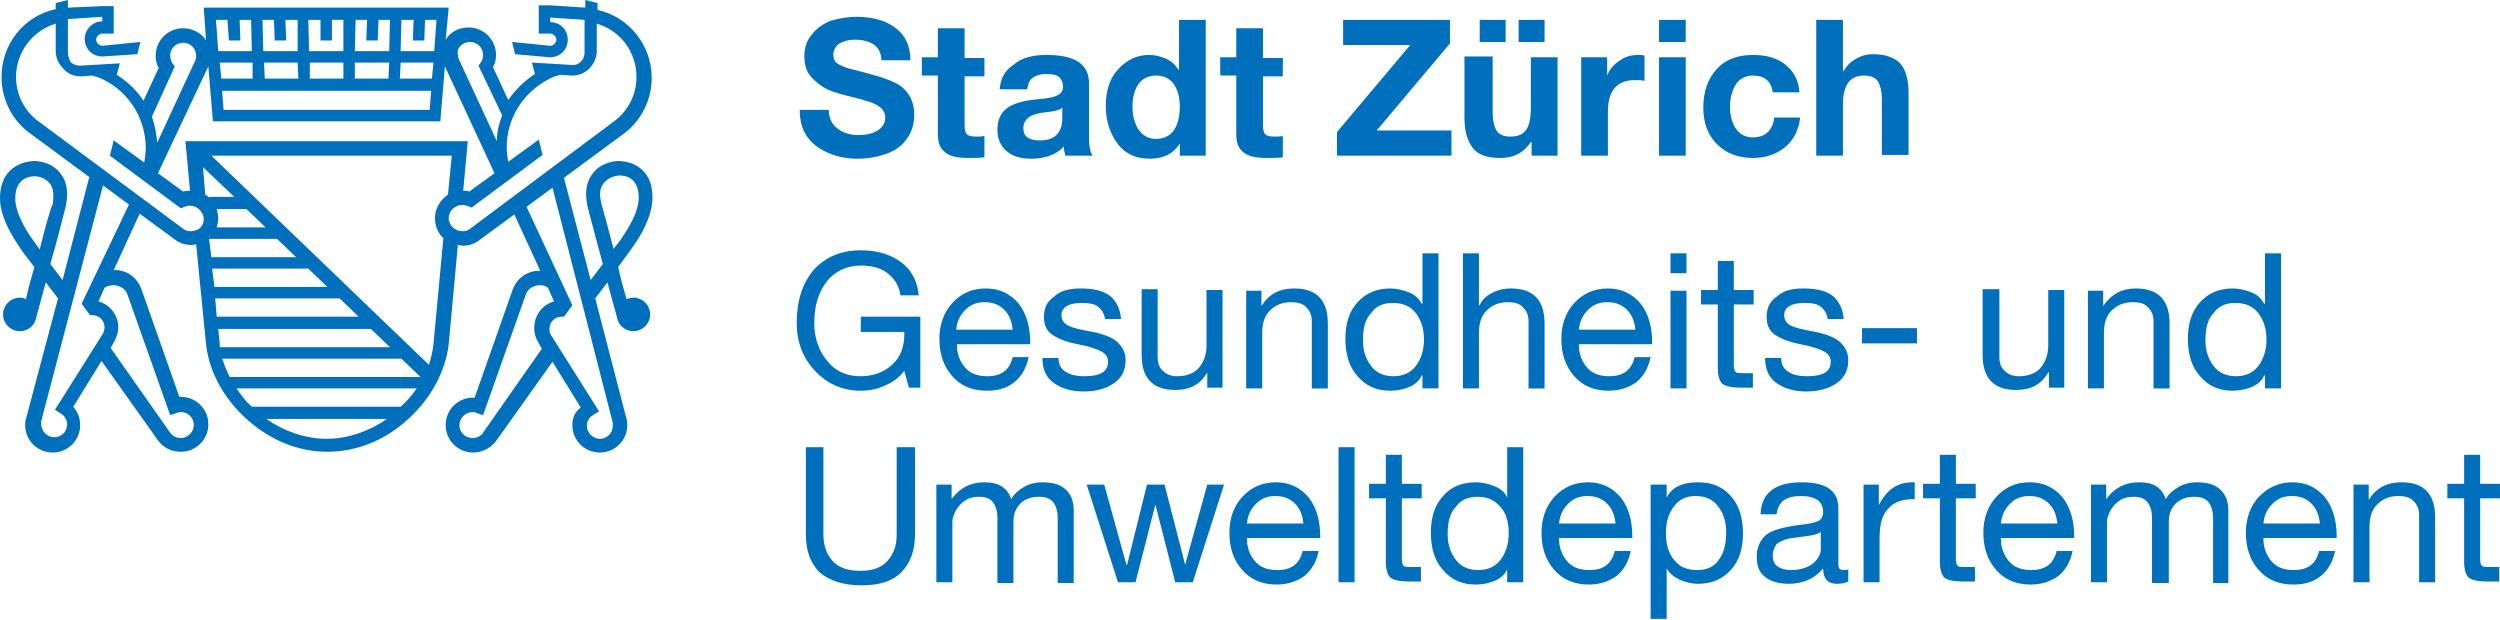 <svg id="Ebene_1" xmlns="http://www.w3.org/2000/svg" width="327.6" height="81.2" viewBox="0 0 327.6 81.2"><title>Logo Stadt Zürich</title><style>.st0{fill:#0070bc}</style><path class="st0" d="M83 39c-.3 0-.6.1-.9.2-.4-1.4-.8-2.8-1.1-4.2l1.6-2.2c.2-.3 2.9-3.7 2.9-6.9 0-4.7-4-4.8-4.4-4.8-1 0-2.5.4-3.4 1.6-.9 1.1-1.1 2.6-.7 4.4.1.3 1 3.9 2 7.5l-1.6 2.1-3.5-13.4 8-5.9c2.2-1.7 3.5-4.4 3.5-7.2 0-4.3-3-8-7.1-8.9V.4L76.7 0v1L72.1.7h-1.5v3.7h1.5c.4 0 .8.4.8.8s-.4.8-.8.8l-5-.5.4 1.6 4.5.4h.1c1.3 0 2.3-1 2.3-2.3 0-1.3-1-2.3-2.3-2.3v-.6l4.5.3v4.3c0 .5-.2.9-.5 1.2-.3.3-.8.5-1.3.4l-5.1-.3.4 1.5c-1.4.9-2.6 2.1-3.5 3.4l-2-4.3c.3-.5.4-1.1.4-1.6 0-2-1.6-3.6-3.6-3.6-1.3 0-2.4.6-3 1.6l.4-4.2H26.7l.3 4.3c-.6-1-1.8-1.6-3-1.6-2 0-3.6 1.6-3.6 3.6 0 .6.1 1.1.4 1.6l-2 4.3c-.9-1.4-2.1-2.5-3.5-3.4l.4-1.5-5.1.3c-.5 0-.9-.1-1.3-.4-.3-.5-.4-.9-.4-1.4V2.5l4.5-.3v.6c-1.3 0-2.3 1.1-2.3 2.3 0 1.3 1 2.3 2.3 2.3h.1l4.5-.3.4-1.6-5 .5c-.4 0-.8-.4-.8-.8s.4-.8.8-.8h1.5V.8h-1.5L8.9 1V0L7.3.4v.8C3.1 2.1.2 5.8.2 10.1c0 2.8 1.3 5.5 3.5 7.2l8 5.9-3.5 13.5-1.6-2.1c1-3.5 1.9-7.1 2-7.5.4-1.8.2-3.3-.7-4.4-.9-1.2-2.4-1.6-3.4-1.6-.5 0-4.5.2-4.5 4.9 0 3.1 2.7 6.5 2.9 6.9L4.5 35c-.4 1.4-.8 2.8-1.1 4.2-.2-.1-.5-.2-.8-.2-1.2 0-2.2 1-2.2 2.2s1 2.2 2.2 2.2c1 0 1.9-.7 2.1-1.6.1-.5.7-2.5 1.3-4.8l1.6 2.1-4.2 15.8c-.1.3-.1.5-.1.8 0 2 1.6 3.6 3.6 3.6s3.6-1.6 3.6-3.6c0-.9-.3-1.7-.9-2.4l3.7-6 7.4 10.4c.7 1 1.8 1.5 3 1.5 2 0 3.6-1.6 3.6-3.6S25.7 52 23.7 52h-.2l-5-14.2c-.5-1.3-1.6-2.2-3-2.4h-.6l3.4-7.4 4.5 3.3c.6.5 1.4.8 2.2.8.2 0 .4 0 .7-.1L27 45.1c.4 3.6 2.3 7.1 5.3 9.8 3.1 2.8 6.8 4.3 10.6 4.3s7.6-1.5 10.6-4.3c3-2.7 4.9-6.3 5.3-9.8l1.2-13c.2 0 .4.1.7.1.8 0 1.6-.3 2.2-.8l4.5-3.3 3.4 7.4h-.6c-1.4.2-2.5 1.1-3 2.4l-5 14.2H62c-2 0-3.6 1.6-3.6 3.6s1.6 3.6 3.6 3.6c1.2 0 2.3-.6 3-1.5l7.4-10.4 3.7 6c-.8.6-1.1 1.4-1.1 2.3 0 2 1.6 3.6 3.6 3.6s3.6-1.6 3.6-3.6c0-.3 0-.5-.1-.8L78 39.1l1.6-2.1c.6 2.3 1.2 4.3 1.3 4.8.2.9 1.1 1.6 2.1 1.6 1.2 0 2.2-1 2.2-2.2S84.2 39 83 39zM5.2 32.7l-.7-1C3.8 30.8 2 28.1 2 26c0-2.6 1.8-2.9 2.5-2.9.6 0 1.4.2 2 .9.5.6.6 1.6.4 2.8-.2.2-.9 2.7-1.7 5.9zM61.6 5.5c1 0 1.7.8 1.7 1.7 0 .4-.1.7-.3 1l-.3.4 3.1 6.5c-.4 1.1-.7 2.2-.7 3.4l-5-10.8c-.1-.2-.1-.4-.1-.6-.2-.8.6-1.6 1.6-1.6zm-10.7 4.8h-4.4V8.2H51l-.1 2.1zm-5.9 0h-4.4V8.2H45v2.1zm-5.9 0h-4.4l-.1-2.1H39l.1 2.1zm-6 0H29l-.2-2.1h4.3v2.1zm23.4 1.6l-.2 2.5h-27l-.2-2.5h27.4zm.1-1.6h-4.2l.1-2.1h4.3l-.2 2.1zm-2.4-7.7l-.1 2.7h1.5l.1-2.7h1.5l-.3 4.1h-4.4l.1-4.1h1.6zm-6.1 0L48 5.3h1.5l.1-2.7h1.5L51 6.7h-4.5l.1-4.1h1.5zm-6.1 0v2.7h1.5V2.6H45v4.1h-4.5l-.1-4.1H42zm-6.1 0l.1 2.7h1.5l-.1-2.7H39v4.1h-4.5l-.1-4.1h1.5zm-6.1 0l.2 2.7h1.5l-.1-2.7h1.5l.1 4.1h-4.4l-.3-4.1h1.5zm-2.5 6.1l.6 7.2h29.8l.6-7.2 6.5 14-3.3 2.4c-.2-.1-.5-.1-.8-.1l.6-6.5h-37l.6 6.5c-.3 0-.6 0-.9.1l-3.3-2.4 6.6-14zm1.1 18.7h3.9l2.5 2.4h-6.4c.1-.4.2-.8.2-1.2 0-.4-.1-.8-.2-1.2zm-1-1.5c-.1-.1-.3-.3-.5-.4l-.3-3.6 4.1 3.9h-3.3zM22.9 8.7l-.3-.4c-.2-.3-.3-.7-.3-1 0-1 .8-1.7 1.7-1.7 1 0 1.7.8 1.7 1.7 0 .2 0 .4-.1.6l-5 10.8c-.1-1.2-.3-2.3-.7-3.4l3-6.6zm-7.7 28.7c.4.1 1.2.3 1.5 1.2l5.6 15.8.9-.3c.2-.1.4-.1.5-.1 1 0 1.7.8 1.7 1.7s-.8 1.7-1.7 1.7c-.6 0-1.1-.3-1.4-.7l-7.8-11.1.5-.9c.3-.6.5-1.2.5-1.8 0-1.6-1.1-3-2.6-3.4l.8-1.8c.3-.2.9-.4 1.5-.3zm-4.5 2.4l1.1 1.5h.3c.9 0 1.6.7 1.6 1.6 0 .3-.1.6-.2.8l-6.3 10 .8.5c.5.3.8.9.8 1.4 0 1-.8 1.7-1.7 1.7s-1.7-.8-1.7-1.7v-.4l8.1-30.9 3.4 2.5-6.2 13zM25 30.3c-.4 0-.8-.1-1.1-.4l-19-14.1c-1.8-1.4-2.8-3.5-2.8-5.7 0-3.3 2.2-6.1 5.2-7v3.6c0 .9.4 1.7 1 2.3.6.7 1.4 1 2.2 1h.2l1.4-.1c.3.1.6.2.7.2 3.8 1.5 6.3 5.2 6.3 9.3 0 .6-.1 1.3-.2 1.9l-4-2.9-.5 2 9.3 6.9.5-.2c.4-.2.9-.2 1.4 0 .6.3 1.1.9 1.1 1.6 0 .6-.3 1.1-.8 1.4-.3.1-.6.2-.9.2zm2.4 1h8.9l2.5 2.4H27.7l-.3-2.4zm.4 3.9h12.6l2.5 2.4H28.1l-.3-2.4zm.4 3.9h16.3l2.5 2.4H28.4l-.2-2.4zm.6 6l-.2-2h20l2.5 2.4H28.8v-.4zm.3 1.9h23.5l2.5 2.4h-25c-.4-.8-.7-1.6-1-2.4zm13.7 10.5c-2.8 0-5.6-1-7.9-2.6h15.8c-2.3 1.6-5.1 2.6-7.9 2.6zm9.7-4.2H33c-.8-.7-1.4-1.5-2-2.4h23.6c-.6.9-1.3 1.7-2.1 2.4zm4.3-8.2c-.1.9-.3 1.8-.6 2.7L27.7 20.4h31.5l-.5 5.1c-1 .7-1.7 1.8-1.7 3.1 0 1 .4 2 1.1 2.6l-1.3 13.9zm4.9-15.2c-.3.3-.7.4-1.1.4-.3 0-.7-.1-1-.3-.5-.3-.8-.9-.8-1.4 0-.7.4-1.3 1.1-1.6.4-.2.9-.2 1.4 0l.5.2 9.3-6.9-.5-2-4 2.9c-.1-.6-.2-1.2-.2-1.9 0-4.1 2.5-7.7 6.3-9.3.1 0 .4-.1.7-.2l1.4.1h.2c.8 0 1.6-.3 2.2-.9.6-.6 1-1.4 1-2.3V3.1c3.1.9 5.2 3.7 5.2 7 0 2.2-1 4.3-2.8 5.7L61.7 29.9zm1.6 26.8c-.3.5-.9.7-1.4.7-1 0-1.7-.8-1.7-1.7S61 54 61.9 54c.2 0 .4 0 .5.1l.9.3 5.6-15.8c.3-.9 1.1-1.1 1.5-1.2.6-.1 1.2.1 1.4.3l.8 1.8c-1.5.4-2.6 1.8-2.6 3.5 0 .6.2 1.3.5 1.8l.5.9-7.7 11zm17-1.3v.4c0 1-.8 1.7-1.7 1.7s-1.7-.8-1.7-1.7c0-.6.3-1.1.8-1.4l.8-.5-6.3-10c-.2-.3-.2-.5-.2-.8 0-.9.7-1.6 1.6-1.6h.3L75 40l-6-12.9 3.4-2.5 7.9 30.8zm-1.5-28.7c-.3-1.3-.2-2.2.4-2.8.5-.6 1.4-.9 2-.9.8 0 2.5.3 2.5 2.9 0 2.5-2.5 5.6-2.5 5.7l-.8 1c-.8-3.1-1.5-5.6-1.6-5.9z" id="Bildmarke"/><path class="st0" d="M112.2 2.2c2.2 0 3.9.5 5.2 1.5 1.3 1 1.9 2.4 1.9 4.2h-3.8c0-.9-.4-1.6-.9-2-.6-.4-1.4-.7-2.6-.7-.8 0-1.5.2-2 .5s-.8.9-.8 1.5c0 .5.2.9.5 1.1.3.2.7.4 1.3.6.6.2 1.6.4 3 .8 1.5.4 2.6.8 3.4 1.2s1.4 1 1.8 1.7c.4.7.6 1.5.6 2.5 0 1.1-.3 2.1-.9 3-.6.9-1.5 1.6-2.6 2s-2.4.7-3.9.7c-2.2 0-4-.6-5.5-1.7-1.4-1.1-2.1-2.6-2.1-4.6v-.1h3.8c0 1 .4 1.9 1.1 2.4.7.6 1.7.9 2.8.9 1 0 1.9-.2 2.5-.6s1-.9 1-1.7c0-.5-.2-.9-.5-1.2-.3-.3-.8-.6-1.4-.8-.6-.2-1.6-.5-2.9-.8-1.6-.4-2.8-.8-3.5-1.3-.7-.5-1.3-1-1.7-1.6-.4-.6-.6-1.4-.6-2.3 0-1.1.3-2.1 1-2.9.6-.8 1.5-1.4 2.5-1.8 1.1-.3 2.2-.5 3.3-.5zm14.2 1.5v3.9h2.6V10h-2.6v6.4c0 .6.1 1 .3 1.2.2.2.6.3 1.2.3.4 0 .8 0 1.1-.1v2.8c-.5.1-1.2.1-2.1.1-1.4 0-2.4-.2-3-.7-.7-.5-1-1.3-1-2.4V9.9h-2.1V7.5h2.1V3.7h3.5zm10.7 3.5c3.8 0 5.6 1.2 5.6 3.7v6.8c0 1.3.1 2.2.5 2.7h-3.6c-.1-.4-.2-.8-.2-1.2-1 1.1-2.5 1.6-4.3 1.6-1.3 0-2.4-.3-3.2-1-.8-.7-1.2-1.6-1.2-2.8 0-1.2.4-2.1 1.1-2.7.8-.7 2.2-1.1 4.2-1.3 1.4-.1 2.3-.3 2.7-.6.4-.2.6-.6.6-1 0-.6-.2-1-.5-1.3-.4-.3-.9-.4-1.8-.4-.7 0-1.3.2-1.7.5-.4.3-.6.8-.7 1.5H131c.1-1.4.7-2.5 1.8-3.2 1-.9 2.5-1.3 4.3-1.3zm-3 9.6c0 1.1.7 1.6 2.2 1.6 1.9 0 2.9-1 2.9-2.9v-1.4c-.3.3-1 .5-2.1.6-1 .1-1.7.3-2.2.6-.5.4-.8.8-.8 1.5zM158 2.6v17.8h-3.4v-1.6c-.8 1.3-2.1 2-3.9 2-1.8 0-3.2-.6-4.2-1.9-1-1.3-1.6-3-1.6-5s.5-3.6 1.6-4.8c1.1-1.2 2.4-1.9 4.1-1.9.8 0 1.5.2 2.2.5.7.3 1.2.8 1.6 1.4h.1V2.6h3.5zM148.4 14c0 1.2.3 2.2.8 3 .6.8 1.3 1.2 2.3 1.2 1 0 1.8-.4 2.3-1.1.5-.7.8-1.8.8-3.1s-.3-2.3-.8-3c-.5-.7-1.3-1.1-2.3-1.1-1 0-1.8.4-2.3 1.1-.5.7-.8 1.7-.8 3zm17.1-10.3v3.9h2.6V10h-2.6v6.4c0 .6.1 1 .3 1.2.2.2.6.3 1.2.3.4 0 .8 0 1.1-.1v2.8c-.5.1-1.2.1-2.1.1-1.4 0-2.4-.2-3-.7-.7-.5-1-1.3-1-2.4V9.9h-2.1V7.5h2.1V3.7h3.5zM190 2.6v3.1l-9.6 11.4h9.8v3.3h-15v-3.1l9.6-11.4H176V2.6h14zm5.6 4.9v7.3c0 1 .2 1.8.5 2.3s.9.8 1.8.8c1 0 1.7-.3 2.1-.9.4-.6.6-1.5.6-2.8V7.5h3.5v12.9h-3.4v-1.8h-.1c-.9 1.4-2.2 2.1-4 2.1-1.7 0-2.9-.4-3.6-1.3-.7-.9-1.1-2.2-1.1-4v-8h3.7zm1.7-4.9v2.9h-3.4V2.6h3.4zm5.1 0v2.9H199V2.6h3.4zm12.3 4.6c.3 0 .6 0 .8.1v3.3c-.4-.1-.8-.1-1.3-.1-2.3 0-3.5 1.4-3.5 4.1v5.8h-3.5V7.5h3.4v2.4c.3-.8.9-1.5 1.7-2 .7-.5 1.5-.7 2.4-.7zm6.2-4.6v2.9h-3.5V2.6h3.5zm0 4.9v12.9h-3.5V7.5h3.5zm8.8-.3c1.8 0 3.2.4 4.3 1.3 1.1.9 1.7 2.1 1.8 3.6h-3.5c-.2-1.5-1.1-2.2-2.6-2.2-.9 0-1.7.4-2.2 1.1-.5.8-.8 1.8-.8 3s.3 2.2.8 2.9c.5.7 1.2 1.1 2.2 1.1 1.6 0 2.6-.9 2.8-2.6h3.4c-.2 1.7-.9 3-2 3.9s-2.5 1.4-4.2 1.4c-1.9 0-3.5-.6-4.7-1.8-1.2-1.2-1.8-2.8-1.8-4.8 0-2.1.6-3.8 1.8-5.1 1.1-1.2 2.7-1.8 4.7-1.8zm11.8-4.6v6.7h.1c.4-.7.9-1.2 1.6-1.6.7-.4 1.4-.6 2.2-.6 1.6 0 2.8.4 3.6 1.2.7.8 1.1 2.1 1.1 3.9v8.1h-3.5V13c0-1-.2-1.8-.5-2.3-.3-.5-.9-.8-1.8-.8-1 0-1.6.3-2.1.9-.4.6-.7 1.5-.7 2.8v6.8H238V2.6h3.5z" id="Stadt_Zürich"/><path class="st0" d="M112.8 32.8c2.1 0 3.8.5 5.2 1.5s2.2 2.5 2.4 4.4H118c-.2-1.3-.8-2.2-1.7-2.9-.9-.7-2.1-1-3.5-1-1.8 0-3.3.7-4.4 2-1.1 1.4-1.7 3.2-1.7 5.5 0 2 .6 3.7 1.7 5 1.1 1.4 2.6 2 4.4 2 1.6 0 3-.5 4.1-1.5 1.1-1 1.6-2.3 1.6-4v-.3h-5.7v-2h7.8v9.3h-1.5l-.6-2.2c-.6.8-1.5 1.5-2.5 1.9-1 .5-2.1.7-3.2.7-2.4 0-4.4-.9-6-2.6-1.6-1.7-2.4-3.8-2.4-6.3 0-2.8.7-5.1 2.2-6.9 1.5-1.7 3.6-2.6 6.2-2.6zm16.4 5c1.8 0 3.2.7 4.3 2 1 1.3 1.5 3 1.5 5.1v.2h-9.6v.1c0 1.2.4 2.2 1.1 3s1.7 1.1 2.9 1.1c1.8 0 2.9-.8 3.3-2.5h2.1c-.3 1.4-.9 2.5-1.9 3.3s-2.2 1.1-3.6 1.1c-2 0-3.5-.7-4.6-2s-1.6-2.9-1.6-4.8.6-3.5 1.7-4.7c1.2-1.3 2.6-1.9 4.4-1.9zm3.5 5.4c-.1-1-.4-1.9-1.1-2.6-.7-.7-1.5-1-2.6-1-1 0-1.8.3-2.5 1s-1.1 1.5-1.2 2.6h7.4zm8.9-5.4c1.7 0 3 .3 3.9 1 .8.7 1.3 1.7 1.4 3h-2.1c-.1-.7-.4-1.2-.9-1.6-.5-.4-1.2-.5-2.1-.5-.8 0-1.5.1-2 .4-.5.3-.7.7-.7 1.2s.2.9.6 1.2 1.1.5 2 .7l2 .4c1.2.3 2.2.7 2.8 1.3s1 1.3 1 2.3c0 1.3-.5 2.3-1.5 3-1 .7-2.3 1.1-4 1.1-1.6 0-2.9-.4-3.9-1.1-1-.7-1.5-1.8-1.5-3.3h2.1c0 .8.3 1.4.9 1.8s1.4.6 2.5.6c2.1 0 3.1-.6 3.1-1.9 0-.6-.3-1-.8-1.3-.5-.3-1.6-.7-3.2-1-1.6-.3-2.7-.8-3.4-1.3s-1-1.3-1-2.3c0-1.1.4-2 1.3-2.6.8-.8 2-1.1 3.5-1.1zm10.1.3v8.7c0 .7.2 1.4.7 1.8.5.5 1.1.7 1.9.7 1.2 0 2.2-.4 2.8-1.1s1-1.7 1-2.9V38h2.1v12.8h-2v-2c-.9 1.6-2.3 2.3-4.2 2.3-2.9 0-4.4-1.5-4.4-4.6v-8.6h2.1zm17.9-.3c2.9 0 4.4 1.5 4.4 4.6v8.5h-2.1v-8.8c0-.7-.2-1.3-.7-1.8-.4-.5-1.1-.7-2-.7-1.2 0-2.1.4-2.8 1.1-.7.7-1 1.7-1 2.9v7.3h-2.1V38.1h2v2c1-1.6 2.4-2.3 4.3-2.3zm18.9-4.6v17.7h-2.1v-1.7h-.1c-.3.7-.9 1.2-1.6 1.5-.7.3-1.6.5-2.5.5-1.8 0-3.2-.6-4.3-1.9-1.1-1.2-1.6-2.9-1.6-4.9s.5-3.6 1.6-4.8 2.5-1.8 4.3-1.8c.8 0 1.6.2 2.4.5.8.3 1.3.8 1.7 1.5h.1v-6.6h2.1zm-9.9 11.4c0 1.4.4 2.5 1.1 3.4s1.7 1.3 2.9 1.3 2.2-.4 2.9-1.3c.7-.9 1.1-2.1 1.1-3.5 0-1.5-.4-2.6-1.1-3.5-.7-.9-1.7-1.3-3-1.3-1.2 0-2.2.4-2.8 1.3-.8.8-1.1 2-1.1 3.6zm15.2-11.4V40h.1c.3-.7.8-1.2 1.6-1.6.7-.4 1.6-.6 2.5-.6 2.9 0 4.4 1.5 4.4 4.6v8.5h-2.1v-8.8c0-.7-.2-1.3-.7-1.8-.4-.5-1.1-.7-2-.7-1.2 0-2.1.4-2.8 1.1-.7.7-1 1.7-1 2.9v7.3h-2.1V33.2h2.1zm16.9 4.6c1.8 0 3.2.7 4.3 2 1 1.3 1.5 3 1.5 5.1v.2h-9.6v.1c0 1.2.4 2.2 1.1 3s1.7 1.1 2.9 1.1c1.8 0 2.9-.8 3.3-2.5h2.1c-.3 1.4-.9 2.5-1.9 3.3-1 .7-2.2 1.1-3.6 1.1-2 0-3.5-.7-4.6-2s-1.6-2.9-1.6-4.8.6-3.5 1.7-4.7c1.2-1.3 2.7-1.9 4.4-1.9zm3.6 5.4c-.1-1-.4-1.9-1.1-2.6-.7-.7-1.5-1-2.6-1-1 0-1.8.3-2.5 1s-1.1 1.5-1.2 2.6h7.4zm6.7-10v2.6h-2.1v-2.6h2.1zm0 4.9v12.8h-2.1V38.1h2.1zm6.2-3.9V38h2.6v1.9h-2.6v8c0 .4.1.7.2.8.1.2.5.2 1.1.2h1.2v1.9H228c-1.1 0-1.9-.2-2.3-.5-.4-.4-.6-1.1-.6-2.1v-8.3h-2.2V38h2.2v-3.8h2.1zm9.1 3.6c1.7 0 3 .3 3.9 1 .8.7 1.3 1.7 1.4 3h-2.1c-.1-.7-.4-1.2-.9-1.6-.5-.4-1.2-.5-2.1-.5-.8 0-1.5.1-2 .4-.5.3-.7.7-.7 1.2s.2.9.6 1.2 1.1.5 2 .7l2 .4c1.2.3 2.2.7 2.8 1.3s1 1.3 1 2.3c0 1.3-.5 2.3-1.5 3-1 .7-2.3 1.1-4 1.1-1.6 0-2.9-.4-3.9-1.1-1-.7-1.5-1.8-1.5-3.3h2.1c0 .8.3 1.4.9 1.8s1.4.6 2.5.6c2.1 0 3.1-.6 3.1-1.9 0-.6-.3-1-.8-1.3-.5-.3-1.6-.7-3.2-1-1.6-.3-2.7-.8-3.4-1.3s-1-1.3-1-2.3c0-1.1.4-2 1.3-2.6.8-.8 2-1.1 3.5-1.1zm14.9 5.2v2H244v-2h7.2zm10.8-4.9v8.7c0 .7.2 1.4.7 1.8.5.5 1.1.7 1.9.7 1.2 0 2.2-.4 2.8-1.1s1-1.7 1-2.9V38h2.1v12.8h-2v-2h-.1c-.9 1.6-2.3 2.3-4.2 2.3-2.9 0-4.4-1.5-4.4-4.6v-8.6h2.2zm17.9-.3c2.9 0 4.4 1.5 4.4 4.6v8.5h-2.1v-8.8c0-.7-.2-1.3-.7-1.8-.4-.5-1.1-.7-2-.7-1.2 0-2.1.4-2.8 1.1-.7.7-1 1.7-1 2.9v7.3h-2.1V38.1h2v2c1.1-1.6 2.5-2.3 4.3-2.3zm19-4.6v17.7h-2.1v-1.7h-.1c-.3.7-.9 1.2-1.6 1.5-.7.3-1.6.5-2.5.5-1.8 0-3.2-.6-4.3-1.9-1.1-1.2-1.6-2.9-1.6-4.9s.5-3.6 1.6-4.8 2.5-1.8 4.3-1.8c.8 0 1.6.2 2.4.5.8.3 1.3.8 1.7 1.5h.1v-6.6h2.1zM289 44.6c0 1.4.4 2.5 1.1 3.4s1.7 1.3 2.9 1.3 2.2-.4 2.9-1.3c.7-.9 1.1-2.1 1.1-3.5 0-1.5-.4-2.6-1.1-3.5-.7-.9-1.7-1.3-3-1.3-1.2 0-2.2.4-2.8 1.3-.8.8-1.1 2-1.1 3.6zm-181.1 14V70c0 1.5.4 2.6 1.2 3.5.8.9 2 1.3 3.7 1.3 1.5 0 2.7-.4 3.5-1.3.8-.9 1.2-2 1.2-3.4V58.6h2.4V70c0 2.1-.6 3.8-1.8 5-1.2 1.2-2.9 1.7-5.2 1.7-2.4 0-4.2-.6-5.5-1.7-1.2-1.2-1.8-2.8-1.8-5V58.6h2.3zm21.1 4.6c1.9 0 3 .7 3.5 2.2.4-.7 1-1.2 1.7-1.6.7-.4 1.5-.6 2.3-.6 1.5 0 2.5.3 3.2 1 .7.7 1 1.5 1 2.7v9.5h-2.1v-8.5c0-.9-.2-1.6-.6-2.1-.4-.5-1-.7-1.9-.7-1 0-1.8.3-2.4.9-.6.6-.9 1.4-.9 2.3v8.1h-2.1v-8.5c0-.9-.2-1.6-.6-2.1-.4-.5-1-.7-1.8-.7-.6 0-1.2.1-1.7.4-.5.3-.9.7-1.3 1.3-.3.6-.5 1.1-.5 1.5v8h-2.1V63.5h2v1.9c1.1-1.5 2.5-2.2 4.3-2.2zm15.7.3l2.9 10.5h.1l2.6-10.5h2.3l2.7 10.5 2.9-10.5h2.2l-4.1 12.8H154l-2.6-10.2-2.6 10.2h-2.3l-4.1-12.8h2.3zm22.5-.3c1.8 0 3.2.7 4.3 2 1 1.3 1.5 3 1.5 5.1v.2h-9.6v.1c0 1.2.4 2.2 1.1 3s1.7 1.1 2.9 1.1c1.8 0 2.9-.8 3.3-2.5h2.1c-.3 1.4-.9 2.5-1.9 3.3-1 .7-2.2 1.1-3.6 1.1-2 0-3.5-.7-4.6-2s-1.6-2.9-1.6-4.8.6-3.5 1.7-4.7c1.2-1.3 2.7-1.9 4.4-1.9zm3.6 5.4c-.1-1-.4-1.9-1.1-2.6-.7-.7-1.5-1-2.6-1-1 0-1.8.3-2.5 1s-1.1 1.5-1.2 2.6h7.4zm6.7-10v17.7h-2.1V58.6h2.1zm6.2 1v3.8h2.6v1.9h-2.6v8c0 .4.1.7.2.8.1.2.5.2 1.1.2h1.2v1.9h-1.7c-1.1 0-1.9-.2-2.3-.5-.4-.4-.6-1.1-.6-2.1v-8.3h-2.2v-1.9h2.2v-3.8h2.1zm15.9-1v17.7h-2.1v-1.7c-.3.7-.9 1.2-1.6 1.5-.7.3-1.6.5-2.5.5-1.8 0-3.2-.6-4.3-1.9-1.1-1.2-1.6-2.9-1.6-4.9s.5-3.6 1.6-4.8c1-1.2 2.5-1.8 4.3-1.8.8 0 1.6.2 2.4.5.8.3 1.4.8 1.7 1.5v-6.6h2.1zM189.7 70c0 1.4.4 2.5 1.1 3.4.7.9 1.7 1.3 2.9 1.3s2.2-.4 2.9-1.3c.7-.9 1.1-2.1 1.1-3.5 0-1.5-.3-2.6-1.1-3.5s-1.7-1.3-3-1.3c-1.2 0-2.2.4-2.8 1.3-.8.8-1.1 2-1.1 3.6zm18.4-6.8c1.8 0 3.2.7 4.3 2 1 1.3 1.5 3 1.5 5.1v.2h-9.6v.1c0 1.2.4 2.2 1.1 3s1.7 1.1 2.9 1.1c1.8 0 2.9-.8 3.3-2.5h2.1c-.3 1.4-.9 2.5-1.9 3.3-1 .7-2.2 1.1-3.6 1.1-2 0-3.5-.7-4.6-2s-1.6-2.9-1.6-4.8.6-3.5 1.7-4.7c1.2-1.3 2.7-1.9 4.4-1.9zm3.6 5.4c-.1-1-.4-1.9-1.1-2.6-.7-.7-1.5-1-2.6-1-1 0-1.8.3-2.5 1s-1.1 1.5-1.2 2.6h7.4zm10.8-5.4c1.8 0 3.3.6 4.3 1.8 1.1 1.2 1.6 2.9 1.6 4.9 0 2-.5 3.6-1.6 4.8-1.1 1.2-2.5 1.8-4.3 1.8-.8 0-1.6-.2-2.3-.5s-1.4-.8-1.8-1.5v6.6h-2.1V63.5h2.1v1.7c.7-1.4 2.1-2 4.1-2zm-4.2 6.7c0 1.5.4 2.7 1.1 3.5.7.9 1.7 1.3 3 1.3 1.2 0 2.2-.4 2.8-1.3.7-.9 1-2.1 1-3.7 0-1.4-.4-2.5-1.1-3.4-.7-.9-1.7-1.3-2.9-1.3s-2.1.4-2.8 1.3c-.7.9-1.1 2-1.1 3.6zm17.8-6.7c3.2 0 4.8 1.1 4.8 3.4V74c0 .5.2.7.7.7.2 0 .4 0 .6-.1v1.6c-.4.2-.9.3-1.5.3-1.2 0-1.8-.7-1.8-2-1.1 1.3-2.6 2-4.5 2-1.3 0-2.4-.3-3.1-.9-.8-.6-1.1-1.5-1.1-2.7 0-1.1.4-2 1.1-2.7.7-.7 2.5-1.2 5.2-1.5.9-.1 1.5-.3 1.9-.5.3-.2.5-.6.5-1.1 0-1.4-1-2.1-2.9-2.1-1 0-1.8.2-2.3.6-.5.4-.8 1-.9 1.8h-2.1c.1-2.8 1.9-4.2 5.4-4.2zm-3.8 9.6c0 .6.2 1.1.6 1.4.4.3 1 .5 1.8.5 1.1 0 2.1-.3 2.8-.8.7-.6 1.1-1.2 1.1-2v-2.2c-.4.3-.9.4-1.5.5l-2.2.3c-.9.1-1.6.4-2.1.8-.2.3-.5.8-.5 1.5zm18.6-9.6v2.2c-1.6 0-2.8.4-3.5 1.3-.8.8-1.1 2.1-1.1 3.9v5.7h-2.1V63.5h2v2.7c1-2 2.4-3 4.4-3h.3zm5.4-3.6v3.8h2.6v1.9h-2.6v8c0 .4.1.7.2.8.1.2.5.2 1.1.2h1.2v1.9h-1.7c-1.1 0-1.9-.2-2.3-.5-.4-.4-.6-1.1-.6-2.1v-8.3H252v-1.9h2.2v-3.8h2.1zm9.7 3.6c1.8 0 3.2.7 4.3 2 1 1.3 1.5 3 1.5 5.1v.2h-9.6v.1c0 1.2.4 2.2 1.1 3s1.7 1.1 2.9 1.1c1.8 0 2.9-.8 3.3-2.5h2.1c-.3 1.4-.9 2.5-1.9 3.3-1 .7-2.2 1.1-3.6 1.1-2 0-3.5-.7-4.6-2s-1.6-2.9-1.6-4.8.6-3.5 1.7-4.7c1.2-1.3 2.6-1.9 4.4-1.9zm3.6 5.4c-.1-1-.4-1.9-1.1-2.6-.7-.7-1.5-1-2.6-1-1 0-1.8.3-2.5 1s-1.1 1.5-1.2 2.6h7.4zm10.7-5.4c1.9 0 3 .7 3.5 2.2.4-.7 1-1.2 1.7-1.6.7-.4 1.5-.6 2.3-.6 1.5 0 2.5.3 3.2 1 .7.7 1 1.5 1 2.7v9.5h-2v-8.5c0-.9-.2-1.6-.6-2.1-.4-.5-1-.7-1.9-.7-1 0-1.8.3-2.4.9-.6.6-.9 1.4-.9 2.3v8.1H282v-8.5c0-.9-.2-1.6-.6-2.1-.4-.5-1-.7-1.8-.7-.6 0-1.2.1-1.7.4-.5.3-.9.7-1.3 1.3-.3.6-.5 1.1-.5 1.5v8H274V63.5h2v1.9c1.1-1.5 2.5-2.2 4.3-2.2zm20.1 0c1.8 0 3.2.7 4.3 2 1 1.3 1.5 3 1.5 5.1v.2h-9.6v.1c0 1.2.4 2.2 1.1 3s1.7 1.1 2.9 1.1c1.8 0 2.9-.8 3.3-2.5h2.1c-.3 1.4-.9 2.5-1.9 3.3s-2.2 1.1-3.6 1.1c-2 0-3.5-.7-4.6-2s-1.6-2.9-1.6-4.8.6-3.5 1.7-4.7c1.3-1.3 2.7-1.9 4.4-1.9zm3.6 5.4c-.1-1-.4-1.9-1.1-2.6-.7-.7-1.5-1-2.6-1-1 0-1.8.3-2.5 1s-1.1 1.5-1.2 2.6h7.4zm10.7-5.4c2.9 0 4.4 1.5 4.4 4.6v8.5H317v-8.8c0-.7-.2-1.3-.7-1.8-.4-.5-1.1-.7-2-.7-1.2 0-2.1.4-2.8 1.1-.7.7-1 1.7-1 2.9v7.3h-2.1V63.5h2v2c1-1.6 2.4-2.3 4.3-2.3zm10.3-3.6v3.8h2.6v1.9H325v8c0 .4.1.7.2.8.1.2.5.2 1.1.2h1.2v1.9h-1.7c-1.1 0-1.9-.2-2.3-.5-.4-.4-.6-1.1-.6-2.1v-8.3h-2.2v-1.9h2.2v-3.8h2.1z" id="Gesundheits-_und_Umweltdepartement"/></svg>